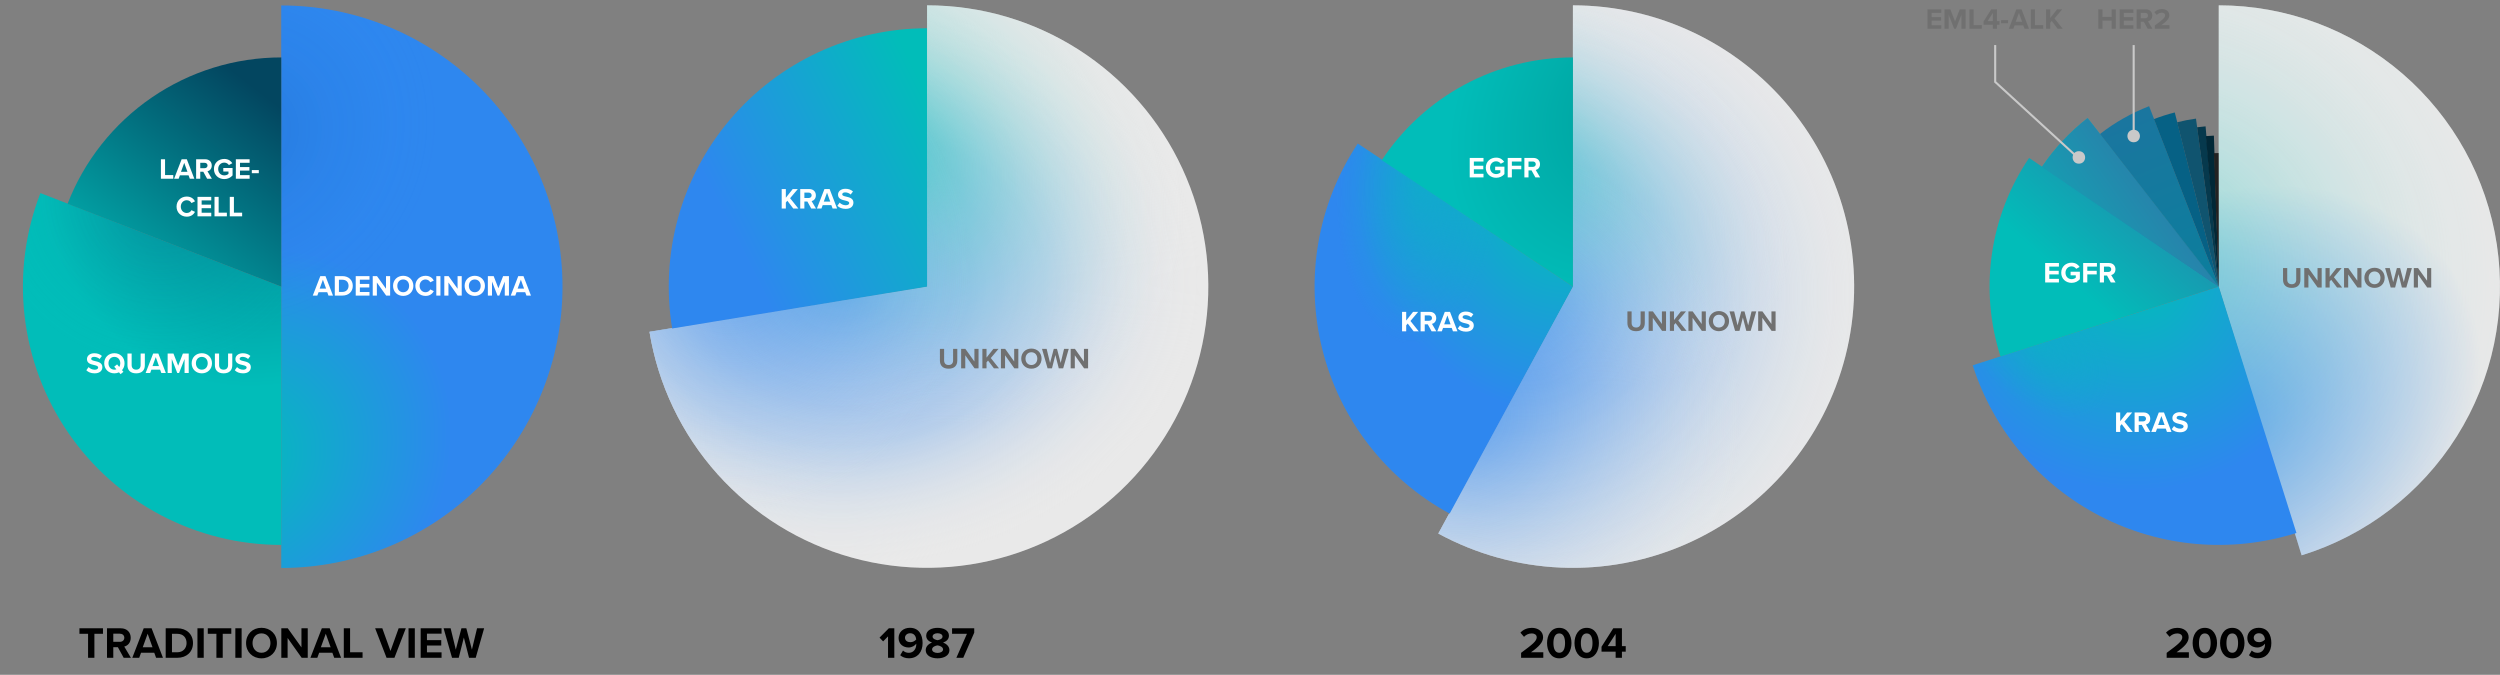 <svg width="1130" height="305" viewBox="0 0 1130 305" fill="none" xmlns="http://www.w3.org/2000/svg">
<rect x="0" y="0" width="1130" height="305" fill="#808080" stroke="none"/>
<path d="M39.806 297.326H42.666V286.486H46.546V283.986H35.906V286.486H39.806V297.326ZM55.907 297.326H59.167L56.167 292.246C57.607 291.906 59.087 290.646 59.087 288.286C59.087 285.806 57.387 283.986 54.607 283.986H48.367V297.326H51.207V292.546H53.287L55.907 297.326ZM56.187 288.266C56.187 289.386 55.327 290.106 54.187 290.106H51.207V286.426H54.187C55.327 286.426 56.187 287.146 56.187 288.266ZM70.558 297.326H73.658L68.518 283.986H64.958L59.798 297.326H62.918L63.758 295.026H69.718L70.558 297.326ZM66.738 286.446L68.938 292.566H64.518L66.738 286.446ZM74.89 297.326H80.15C84.33 297.326 87.23 294.686 87.23 290.666C87.23 286.646 84.33 283.986 80.15 283.986H74.89V297.326ZM77.73 294.826V286.486H80.15C82.89 286.486 84.33 288.306 84.33 290.666C84.33 292.926 82.79 294.826 80.15 294.826H77.73ZM89.246 297.326H92.086V283.986H89.246V297.326ZM97.814 297.326H100.674V286.486H104.554V283.986H93.914V286.486H97.814V297.326ZM106.375 297.326H109.215V283.986H106.375V297.326ZM111.223 290.666C111.223 294.686 114.163 297.566 118.183 297.566C122.223 297.566 125.163 294.686 125.163 290.666C125.163 286.646 122.223 283.766 118.183 283.766C114.163 283.766 111.223 286.646 111.223 290.666ZM122.243 290.666C122.243 293.146 120.643 295.046 118.183 295.046C115.723 295.046 114.143 293.146 114.143 290.666C114.143 288.166 115.723 286.286 118.183 286.286C120.643 286.286 122.243 288.166 122.243 290.666ZM136.356 297.326H139.096V283.986H136.256V292.626L130.076 283.986H127.156V297.326H129.996V288.366L136.356 297.326ZM151.066 297.326H154.166L149.026 283.986H145.466L140.306 297.326H143.426L144.266 295.026H150.226L151.066 297.326ZM147.246 286.446L149.446 292.566H145.026L147.246 286.446ZM155.398 297.326H163.878V294.826H158.238V283.986H155.398V297.326ZM174.724 297.326H178.284L183.424 283.986H180.184L176.504 294.246L172.804 283.986H169.564L174.724 297.326ZM184.656 297.326H187.496V283.986H184.656V297.326ZM190.144 297.326H199.584V294.866H192.984V291.766H199.444V289.326H192.984V286.426H199.584V283.986H190.144V297.326ZM212.004 297.326H215.024L218.824 283.986H215.624L213.304 293.626L210.784 283.986H208.564L206.024 293.626L203.684 283.986H200.504L204.324 297.326H207.344L209.664 288.166L212.004 297.326Z" fill="black"/>
<path d="M687.533 297.326H697.573V294.826H692.013C695.593 292.306 697.473 290.326 697.473 288.046C697.473 285.386 695.213 283.786 692.373 283.786C690.513 283.786 688.533 284.466 687.233 285.966L688.853 287.846C689.753 286.906 690.913 286.306 692.413 286.306C693.533 286.306 694.593 286.886 694.593 288.046C694.593 289.686 692.993 291.066 687.533 295.086V297.326ZM699.265 290.666C699.265 294.106 700.965 297.566 704.785 297.566C708.585 297.566 710.305 294.106 710.305 290.666C710.305 287.226 708.585 283.786 704.785 283.786C700.965 283.786 699.265 287.226 699.265 290.666ZM707.405 290.666C707.405 293.126 706.685 295.046 704.785 295.046C702.865 295.046 702.145 293.126 702.145 290.666C702.145 288.206 702.865 286.306 704.785 286.306C706.685 286.306 707.405 288.206 707.405 290.666ZM711.668 290.666C711.668 294.106 713.368 297.566 717.188 297.566C720.988 297.566 722.708 294.106 722.708 290.666C722.708 287.226 720.988 283.786 717.188 283.786C713.368 283.786 711.668 287.226 711.668 290.666ZM719.808 290.666C719.808 293.126 719.088 295.046 717.188 295.046C715.268 295.046 714.548 293.126 714.548 290.666C714.548 288.206 715.268 286.306 717.188 286.306C719.088 286.306 719.808 288.206 719.808 290.666ZM730.27 297.326H733.11V294.566H734.83V292.066H733.11V283.986H729.19L723.89 292.326V294.566H730.27V297.326ZM730.27 286.506V292.066H726.67L730.27 286.506Z" fill="black"/>
<path d="M979.332 297.326H989.372V294.826H983.812C987.392 292.306 989.272 290.326 989.272 288.046C989.272 285.386 987.012 283.786 984.172 283.786C982.312 283.786 980.332 284.466 979.032 285.966L980.652 287.846C981.552 286.906 982.712 286.306 984.212 286.306C985.332 286.306 986.392 286.886 986.392 288.046C986.392 289.686 984.792 291.066 979.332 295.086V297.326ZM991.064 290.666C991.064 294.106 992.764 297.566 996.584 297.566C1000.38 297.566 1002.1 294.106 1002.1 290.666C1002.1 287.226 1000.38 283.786 996.584 283.786C992.764 283.786 991.064 287.226 991.064 290.666ZM999.204 290.666C999.204 293.126 998.484 295.046 996.584 295.046C994.664 295.046 993.944 293.126 993.944 290.666C993.944 288.206 994.664 286.306 996.584 286.306C998.484 286.306 999.204 288.206 999.204 290.666ZM1003.47 290.666C1003.47 294.106 1005.17 297.566 1008.99 297.566C1012.79 297.566 1014.51 294.106 1014.51 290.666C1014.51 287.226 1012.79 283.786 1008.99 283.786C1005.17 283.786 1003.47 287.226 1003.47 290.666ZM1011.61 290.666C1011.61 293.126 1010.89 295.046 1008.99 295.046C1007.07 295.046 1006.35 293.126 1006.35 290.666C1006.35 288.206 1007.07 286.306 1008.99 286.306C1010.89 286.306 1011.61 288.206 1011.61 290.666ZM1016.53 296.166C1017.47 297.006 1018.83 297.546 1020.45 297.546C1024.39 297.546 1026.65 294.686 1026.65 290.666C1026.65 286.886 1024.95 283.766 1020.91 283.766C1017.87 283.766 1015.79 285.746 1015.79 288.346C1015.79 291.186 1017.95 292.666 1020.35 292.666C1021.81 292.666 1023.15 291.846 1023.79 290.946V291.226C1023.79 293.246 1022.59 295.066 1020.45 295.066C1019.27 295.066 1018.51 294.706 1017.79 294.046L1016.53 296.166ZM1023.77 289.026C1023.13 289.806 1022.15 290.266 1021.15 290.266C1019.87 290.266 1018.69 289.646 1018.69 288.226C1018.69 287.286 1019.51 286.226 1021.03 286.226C1022.93 286.226 1023.65 287.746 1023.77 289.026Z" fill="black"/>
<path d="M401.392 297.326H404.232V283.986H401.752L397.552 288.206L399.172 289.906L401.392 287.646V297.326ZM406.895 296.166C407.835 297.006 409.195 297.546 410.815 297.546C414.755 297.546 417.015 294.686 417.015 290.666C417.015 286.886 415.315 283.766 411.275 283.766C408.235 283.766 406.155 285.746 406.155 288.346C406.155 291.186 408.315 292.666 410.715 292.666C412.175 292.666 413.515 291.846 414.155 290.946V291.226C414.155 293.246 412.955 295.066 410.815 295.066C409.635 295.066 408.875 294.706 408.155 294.046L406.895 296.166ZM414.135 289.026C413.495 289.806 412.515 290.266 411.515 290.266C410.235 290.266 409.055 289.646 409.055 288.226C409.055 287.286 409.875 286.226 411.395 286.226C413.295 286.226 414.015 287.746 414.135 289.026ZM418.423 293.866C418.423 296.366 420.983 297.566 423.783 297.566C426.583 297.566 429.143 296.346 429.143 293.866C429.143 292.246 427.863 291.006 426.263 290.446C427.743 289.926 428.923 288.966 428.923 287.306C428.923 284.806 426.243 283.786 423.783 283.786C421.303 283.786 418.643 284.806 418.643 287.306C418.643 288.966 419.803 289.926 421.283 290.446C419.683 291.006 418.423 292.246 418.423 293.866ZM426.023 287.746C426.023 288.786 424.603 289.246 423.783 289.366C422.963 289.246 421.523 288.786 421.523 287.746C421.523 286.806 422.463 286.226 423.783 286.226C425.083 286.226 426.023 286.806 426.023 287.746ZM426.263 293.526C426.263 294.506 425.143 295.126 423.783 295.126C422.383 295.126 421.303 294.506 421.303 293.526C421.303 292.366 422.943 291.806 423.783 291.706C424.603 291.806 426.263 292.366 426.263 293.526ZM432.272 297.326H435.392L440.352 285.966V283.986H430.332V286.486H437.052L432.272 297.326Z" fill="black"/>
<path d="M1002.87 2.414C1033.31 2.414 1062.73 13.332 1085.8 33.184C1108.87 53.037 1124.05 80.505 1128.58 110.6C1133.11 140.694 1126.7 171.416 1110.51 197.183C1094.31 222.951 1069.41 242.054 1040.33 251.021L1002.87 129.539L1002.87 2.414Z" fill="url(#paint0_radial)"/>
<path d="M1002.87 2.414C1033.31 2.414 1062.73 13.332 1085.8 33.184C1108.87 53.037 1124.05 80.505 1128.58 110.6C1133.11 140.694 1126.7 171.416 1110.51 197.183C1094.31 222.951 1069.41 242.054 1040.33 251.021L1002.87 129.539L1002.87 2.414Z" fill="url(#paint1_radial)" fill-opacity="0.52"/>
<path d="M1002.87 2.414C1033.31 2.414 1062.73 13.332 1085.8 33.184C1108.87 53.037 1124.05 80.505 1128.58 110.6C1133.11 140.694 1126.7 171.416 1110.51 197.183C1094.31 222.951 1069.41 242.054 1040.33 251.021L1002.87 129.539L1002.87 2.414Z" fill="#E9E9E9" fill-opacity="0.2"/>
<path d="M1037.99 240.901C1008.53 250.188 976.597 247.428 949.172 233.224C921.748 219.019 901.068 194.529 891.659 165.112L1002.87 129.539L1037.99 240.901Z" fill="url(#paint2_radial)"/>
<path d="M1037.99 240.901C1008.53 250.188 976.597 247.428 949.172 233.224C921.748 219.019 901.068 194.529 891.659 165.112L1002.87 129.539L1037.99 240.901Z" fill="url(#paint3_radial)" fill-opacity="0.4"/>
<path d="M904.228 161.135C899.436 146.174 898.109 130.319 900.349 114.77C902.589 99.221 908.337 84.385 917.156 71.384L1002.87 129.539L904.228 161.135Z" fill="url(#paint4_linear)"/>
<path d="M922.877 75.556C928.569 67.12 935.56 59.638 943.59 53.386L1002.87 129.538L922.877 75.556Z" fill="url(#paint5_linear)"/>
<path d="M922.877 75.556C928.569 67.12 935.56 59.638 943.59 53.386L1002.87 129.538L922.877 75.556Z" fill="url(#paint6_linear)"/>
<path d="M949.187 60.568C955.935 55.316 963.418 51.082 971.395 48.002L1002.87 129.54L949.187 60.568Z" fill="url(#paint7_linear)"/>
<path d="M973.587 53.827C976.661 52.638 979.805 51.637 983 50.83L1002.87 129.538L973.587 53.827Z" fill="#066185"/>
<path d="M984.053 55.267C986.862 54.555 989.708 54.003 992.579 53.614L1002.87 129.539L984.053 55.267Z" fill="#10546F"/>
<path d="M993.081 57.531C994.359 57.357 995.641 57.218 996.926 57.112L1002.87 129.54L993.081 57.531Z" fill="#06394D"/>
<path d="M997.052 61.521C998.259 61.418 999.469 61.347 1000.68 61.308L1002.87 129.539L997.052 61.521Z" fill="#012837"/>
<path d="M1000.69 69.222C1001.39 69.196 1002.1 69.183 1002.8 69.182L1002.87 129.539L1000.69 69.222Z" fill="#222222"/>
<path d="M1031.93 126.467C1031.93 128.629 1033.19 130.132 1035.88 130.132C1038.54 130.132 1039.79 128.643 1039.79 126.454V121.181H1037.89V126.401C1037.89 127.627 1037.22 128.471 1035.88 128.471C1034.51 128.471 1033.83 127.627 1033.83 126.401V121.181H1031.93V126.467ZM1047.59 129.974H1049.4V121.181H1047.52V126.876L1043.45 121.181H1041.53V129.974H1043.4V124.068L1047.59 129.974ZM1056.35 129.974H1058.66L1054.93 125.307L1058.42 121.181H1056.11L1053 125.109V121.181H1051.13V129.974H1053V127.272L1053.69 126.454L1056.35 129.974ZM1065.58 129.974H1067.38V121.181H1065.51V126.876L1061.44 121.181H1059.51V129.974H1061.38V124.068L1065.58 129.974ZM1068.69 125.584C1068.69 128.234 1070.63 130.132 1073.28 130.132C1075.94 130.132 1077.88 128.234 1077.88 125.584C1077.88 122.934 1075.94 121.036 1073.28 121.036C1070.63 121.036 1068.69 122.934 1068.69 125.584ZM1075.96 125.584C1075.96 127.219 1074.9 128.471 1073.28 128.471C1071.66 128.471 1070.62 127.219 1070.62 125.584C1070.62 123.936 1071.66 122.697 1073.28 122.697C1074.9 122.697 1075.96 123.936 1075.96 125.584ZM1085.66 129.974H1087.65L1090.16 121.181H1088.05L1086.52 127.535L1084.86 121.181H1083.39L1081.72 127.535L1080.18 121.181H1078.08L1080.6 129.974H1082.59L1084.12 123.936L1085.66 129.974ZM1097.11 129.974H1098.91V121.181H1097.04V126.876L1092.97 121.181H1091.04V129.974H1092.91V124.068L1097.11 129.974Z" fill="#707070"/>
<path d="M961.679 195.233H963.986L960.255 190.566L963.749 186.44H961.442L958.331 190.369V186.44H956.458V195.233H958.331V192.531L959.016 191.713L961.679 195.233ZM969.81 195.233H971.959L969.981 191.885C970.93 191.66 971.906 190.83 971.906 189.274C971.906 187.64 970.785 186.44 968.953 186.44H964.84V195.233H966.712V192.082H968.083L969.81 195.233ZM969.994 189.261C969.994 189.999 969.427 190.474 968.676 190.474H966.712V188.048H968.676C969.427 188.048 969.994 188.523 969.994 189.261ZM979.468 195.233H981.511L978.123 186.44H975.776L972.375 195.233H974.432L974.985 193.717H978.914L979.468 195.233ZM976.95 188.061L978.4 192.096H975.486L976.95 188.061ZM981.626 193.994C982.457 194.824 983.67 195.391 985.357 195.391C987.73 195.391 988.877 194.178 988.877 192.57C988.877 190.619 987.032 190.184 985.581 189.854C984.566 189.617 983.828 189.432 983.828 188.839C983.828 188.312 984.276 187.943 985.12 187.943C985.977 187.943 986.926 188.246 987.638 188.905L988.68 187.534C987.809 186.73 986.649 186.308 985.252 186.308C983.182 186.308 981.917 187.495 981.917 188.958C981.917 190.922 983.762 191.318 985.199 191.647C986.214 191.885 986.979 192.109 986.979 192.768C986.979 193.269 986.478 193.757 985.45 193.757C984.237 193.757 983.274 193.216 982.655 192.57L981.626 193.994Z" fill="white"/>
<path d="M924.414 127.68H930.636V126.059H926.286V124.015H930.544V122.407H926.286V120.495H930.636V118.887H924.414V127.68ZM931.678 123.29C931.678 126.059 933.787 127.851 936.358 127.851C937.953 127.851 939.205 127.192 940.102 126.19V122.829H935.91V124.437H938.256V125.505C937.874 125.848 937.162 126.177 936.358 126.177C934.763 126.177 933.603 124.951 933.603 123.29C933.603 121.629 934.763 120.403 936.358 120.403C937.281 120.403 938.032 120.891 938.441 121.51L939.996 120.667C939.324 119.625 938.177 118.742 936.358 118.742C933.787 118.742 931.678 120.508 931.678 123.29ZM941.588 127.68H943.46V124.015H947.718V122.407H943.46V120.495H947.811V118.887H941.588V127.68ZM954.09 127.68H956.239L954.261 124.331C955.21 124.107 956.186 123.277 956.186 121.721C956.186 120.086 955.065 118.887 953.233 118.887H949.12V127.68H950.992V124.529H952.363L954.09 127.68ZM954.274 121.708C954.274 122.446 953.707 122.921 952.956 122.921H950.992V120.495H952.956C953.707 120.495 954.274 120.97 954.274 121.708Z" fill="white"/>
<path d="M901.825 20.379L901.825 37.022L939.099 71.158" stroke="#C9C9C9" stroke-width="0.942"/>
<path d="M964.42 20.379L964.42 61.922" stroke="#C9C9C9" stroke-width="0.942"/>
<circle cx="939.652" cy="71.158" r="2.353" transform="rotate(90 939.652 71.158)" fill="#C9C9C9" stroke="#C9C9C9" stroke-width="0.942"/>
<circle cx="964.42" cy="61.481" r="2.353" transform="rotate(90 964.42 61.481)" fill="#C9C9C9" stroke="#C9C9C9" stroke-width="0.942"/>
<path d="M871.235 13H877.457V11.378H873.107V9.335H877.365V7.727H873.107V5.815H877.457V4.207H871.235V13ZM886.567 13H888.452V4.207H885.816L883.68 9.691L881.544 4.207H878.921V13H880.793V6.672L883.271 13H884.089L886.567 6.672V13ZM890.199 13H895.789V11.352H892.071V4.207H890.199V13ZM900.764 13H902.636V11.181H903.77V9.533H902.636V4.207H900.052L896.559 9.704V11.181H900.764V13ZM900.764 5.868V9.533H898.391L900.764 5.868ZM904.491 10.521H907.655V9.098H904.491V10.521ZM915.075 13H917.118L913.73 4.207H911.383L907.982 13H910.039L910.592 11.484H914.521L915.075 13ZM912.557 5.828L914.007 9.862H911.093L912.557 5.828ZM917.93 13H923.52V11.352H919.802V4.207H917.93V13ZM930.051 13H932.358L928.628 8.333L932.121 4.207H929.814L926.703 8.135V4.207H924.831V13H926.703V10.297L927.388 9.48L930.051 13Z" fill="#707070"/>
<path d="M954.463 13H956.348V4.207H954.463V7.661H950.31V4.207H948.438V13H950.31V9.309H954.463V13ZM958.081 13H964.303V11.378H959.953V9.335H964.211V7.727H959.953V5.815H964.303V4.207H958.081V13ZM970.737 13H972.886L970.908 9.651C971.857 9.427 972.833 8.597 972.833 7.041C972.833 5.406 971.712 4.207 969.88 4.207H965.767V13H967.639V9.849H969.01L970.737 13ZM970.921 7.028C970.921 7.766 970.354 8.241 969.603 8.241H967.639V5.815H969.603C970.354 5.815 970.921 6.29 970.921 7.028ZM973.988 13H980.606V11.352H976.941C979.3 9.691 980.54 8.386 980.54 6.883C980.54 5.13 979.05 4.075 977.178 4.075C975.952 4.075 974.647 4.523 973.79 5.512L974.858 6.751C975.451 6.131 976.215 5.736 977.204 5.736C977.943 5.736 978.641 6.118 978.641 6.883C978.641 7.964 977.587 8.874 973.988 11.524V13Z" fill="#707070"/>
<path d="M710.958 2.415C730.327 2.415 749.439 6.84 766.836 15.354C784.233 23.867 799.454 36.242 811.339 51.536C823.223 66.829 831.456 84.636 835.408 103.597C839.361 122.557 838.929 142.17 834.145 160.939C829.361 179.707 820.352 197.134 807.806 211.889C795.259 226.644 779.508 238.337 761.753 246.076C743.998 253.815 724.709 257.394 705.36 256.541C686.01 255.688 667.112 250.425 650.107 241.154L710.958 129.54L710.958 2.415Z" fill="#E9E9E9"/>
<path d="M710.958 2.415C730.327 2.415 749.439 6.84 766.836 15.354C784.233 23.867 799.454 36.242 811.339 51.536C823.223 66.829 831.456 84.636 835.408 103.597C839.361 122.557 838.929 142.17 834.145 160.939C829.361 179.707 820.352 197.134 807.806 211.889C795.259 226.644 779.508 238.337 761.753 246.076C743.998 253.815 724.709 257.394 705.36 256.541C686.01 255.688 667.112 250.425 650.107 241.154L710.958 129.54L710.958 2.415Z" fill="url(#paint8_radial)"/>
<path d="M710.958 2.415C730.327 2.415 749.439 6.84 766.836 15.354C784.233 23.867 799.454 36.242 811.339 51.536C823.223 66.829 831.456 84.636 835.408 103.597C839.361 122.557 838.929 142.17 834.145 160.939C829.361 179.707 820.352 197.134 807.806 211.889C795.259 226.644 779.508 238.337 761.753 246.076C743.998 253.815 724.709 257.394 705.36 256.541C686.01 255.688 667.112 250.425 650.107 241.154L710.958 129.54L710.958 2.415Z" fill="url(#paint9_radial)" fill-opacity="0.8"/>
<path d="M710.958 2.415C730.327 2.415 749.439 6.84 766.836 15.354C784.233 23.867 799.454 36.242 811.339 51.536C823.223 66.829 831.456 84.636 835.408 103.597C839.361 122.557 838.929 142.17 834.145 160.939C829.361 179.707 820.352 197.134 807.806 211.889C795.259 226.644 779.508 238.337 761.753 246.076C743.998 253.815 724.709 257.394 705.36 256.541C686.01 255.688 667.112 250.425 650.107 241.154L710.958 129.54L710.958 2.415Z" fill="#E9E9E9" fill-opacity="0.1"/>
<path d="M710.958 2.415C730.327 2.415 749.439 6.84 766.836 15.354C784.233 23.867 799.454 36.242 811.339 51.536C823.223 66.829 831.456 84.636 835.408 103.597C839.361 122.557 838.929 142.17 834.145 160.939C829.361 179.707 820.352 197.134 807.806 211.889C795.259 226.644 779.508 238.337 761.753 246.076C743.998 253.815 724.709 257.394 705.36 256.541C686.01 255.688 667.112 250.425 650.107 241.154L710.958 129.54L710.958 2.415Z" fill="url(#paint10_radial)" fill-opacity="0.6"/>
<path d="M655.228 232.149C640.983 224.412 628.506 213.794 618.589 200.97C608.673 188.147 601.535 173.4 597.63 157.667C593.725 141.934 593.139 125.56 595.909 109.589C598.679 93.617 604.744 78.397 613.718 64.897L710.959 129.54L655.228 232.149Z" fill="url(#paint11_radial)"/>
<path d="M655.228 232.149C640.983 224.412 628.506 213.794 618.589 200.97C608.673 188.147 601.535 173.4 597.63 157.667C593.725 141.934 593.139 125.56 595.909 109.589C598.679 93.617 604.744 78.397 613.718 64.897L710.959 129.54L655.228 232.149Z" fill="url(#paint12_radial)" fill-opacity="0.5"/>
<path d="M710.959 25.956C693.842 25.956 676.991 30.198 661.915 38.303C646.838 46.407 634.005 58.122 624.562 72.398L710.959 129.54L710.959 25.956Z" fill="url(#paint13_radial)"/>
<path d="M735.59 146.037C735.59 148.199 736.842 149.702 739.532 149.702C742.195 149.702 743.447 148.212 743.447 146.024V140.751H741.549V145.971C741.549 147.197 740.876 148.041 739.532 148.041C738.161 148.041 737.488 147.197 737.488 145.971V140.751H735.59V146.037ZM751.246 149.544H753.052V140.751H751.18V146.446L747.106 140.751H745.181V149.544H747.053V143.638L751.246 149.544ZM760.006 149.544H762.313L758.582 144.877L762.076 140.751H759.769L756.658 144.679V140.751H754.785V149.544H756.658V146.841L757.343 146.024L760.006 149.544ZM769.231 149.544H771.037V140.751H769.165V146.446L765.091 140.751H763.167V149.544H765.039V143.638L769.231 149.544ZM772.349 145.154C772.349 147.804 774.287 149.702 776.937 149.702C779.6 149.702 781.538 147.804 781.538 145.154C781.538 142.504 779.6 140.606 776.937 140.606C774.287 140.606 772.349 142.504 772.349 145.154ZM779.613 145.154C779.613 146.789 778.558 148.041 776.937 148.041C775.315 148.041 774.274 146.789 774.274 145.154C774.274 143.506 775.315 142.267 776.937 142.267C778.558 142.267 779.613 143.506 779.613 145.154ZM789.318 149.544H791.308L793.813 140.751H791.704L790.175 147.105L788.513 140.751H787.05L785.376 147.105L783.833 140.751H781.737L784.255 149.544H786.246L787.775 143.506L789.318 149.544ZM800.76 149.544H802.566V140.751H800.694V146.446L796.621 140.751H794.696V149.544H796.568V143.638L800.76 149.544Z" fill="#707070"/>
<path d="M638.951 149.75H641.258L637.527 145.083L641.02 140.957H638.713L635.602 144.885V140.957H633.73V149.75H635.602V147.047L636.288 146.23L638.951 149.75ZM647.081 149.75H649.23L647.253 146.401C648.202 146.177 649.177 145.347 649.177 143.791C649.177 142.156 648.057 140.957 646.224 140.957H642.111V149.75H643.983V146.599H645.354L647.081 149.75ZM647.266 143.778C647.266 144.516 646.699 144.991 645.948 144.991H643.983V142.565H645.948C646.699 142.565 647.266 143.04 647.266 143.778ZM656.739 149.75H658.783L655.394 140.957H653.048L649.646 149.75H651.703L652.257 148.234H656.185L656.739 149.75ZM654.221 142.578L655.671 146.612H652.758L654.221 142.578ZM658.898 148.511C659.729 149.341 660.941 149.908 662.629 149.908C665.002 149.908 666.149 148.695 666.149 147.087C666.149 145.136 664.303 144.701 662.853 144.371C661.838 144.134 661.1 143.949 661.1 143.356C661.1 142.829 661.548 142.46 662.392 142.46C663.248 142.46 664.198 142.763 664.91 143.422L665.951 142.051C665.081 141.247 663.921 140.825 662.523 140.825C660.454 140.825 659.188 142.011 659.188 143.475C659.188 145.439 661.034 145.835 662.471 146.164C663.486 146.401 664.25 146.626 664.25 147.285C664.25 147.786 663.749 148.273 662.721 148.273C661.508 148.273 660.546 147.733 659.926 147.087L658.898 148.511Z" fill="white"/>
<path d="M664.313 80.184H670.536V78.562H666.185V76.519H670.443V74.91H666.185V72.999H670.536V71.391H664.313V80.184ZM671.577 75.794C671.577 78.562 673.686 80.355 676.257 80.355C677.852 80.355 679.105 79.696 680.001 78.694V75.332H675.809V76.941H678.156V78.009C677.773 78.351 677.061 78.681 676.257 78.681C674.662 78.681 673.502 77.455 673.502 75.794C673.502 74.133 674.662 72.907 676.257 72.907C677.18 72.907 677.932 73.394 678.34 74.014L679.896 73.17C679.223 72.129 678.077 71.246 676.257 71.246C673.686 71.246 671.577 73.012 671.577 75.794ZM681.487 80.184H683.359V76.519H687.618V74.91H683.359V72.999H687.71V71.391H681.487V80.184ZM693.989 80.184H696.138L694.16 76.835C695.11 76.611 696.085 75.781 696.085 74.225C696.085 72.59 694.965 71.391 693.132 71.391H689.019V80.184H690.891V77.033H692.262L693.989 80.184ZM694.174 74.212C694.174 74.95 693.607 75.425 692.855 75.425H690.891V72.999H692.855C693.607 72.999 694.174 73.474 694.174 74.212Z" fill="white"/>
<path d="M419.041 2.415C443.31 2.415 467.072 9.362 487.519 22.434C507.966 35.507 524.244 54.16 534.429 76.188C544.615 98.216 548.281 122.7 544.997 146.745C541.712 170.791 531.613 193.394 515.893 211.884C500.173 230.373 479.489 243.977 456.285 251.087C433.081 258.197 408.327 258.516 384.947 252.007C361.567 245.499 340.539 232.433 324.347 214.356C308.155 196.278 297.476 173.943 293.572 149.99L419.041 129.54L419.041 2.415Z" fill="#E9E9E9"/>
<path d="M419.041 2.415C443.314 2.415 467.079 9.364 487.528 22.44C507.976 35.516 524.254 54.173 534.438 76.206C544.621 98.239 548.283 122.726 544.993 146.774C541.702 170.823 531.596 193.426 515.868 211.913C500.14 230.401 479.448 243.999 456.238 251.101C433.028 258.203 408.27 258.512 384.89 251.992C361.51 245.471 340.486 232.394 324.301 214.305C308.117 196.216 297.45 173.871 293.56 149.913L419.041 129.54L419.041 2.415Z" fill="url(#paint14_radial)"/>
<path d="M419.041 2.415C443.314 2.415 467.079 9.364 487.528 22.44C507.976 35.516 524.254 54.173 534.438 76.206C544.621 98.239 548.283 122.726 544.993 146.774C541.702 170.823 531.596 193.426 515.868 211.913C500.14 230.401 479.448 243.999 456.238 251.101C433.028 258.203 408.27 258.512 384.89 251.992C361.51 245.471 340.486 232.394 324.301 214.305C308.117 196.216 297.45 173.871 293.56 149.913L419.041 129.54L419.041 2.415Z" fill="url(#paint15_radial)" fill-opacity="0.8"/>
<path d="M419.041 2.415C443.314 2.415 467.079 9.364 487.528 22.44C507.976 35.516 524.254 54.173 534.438 76.206C544.621 98.239 548.283 122.726 544.993 146.774C541.702 170.823 531.596 193.426 515.868 211.913C500.14 230.401 479.448 243.999 456.238 251.101C433.028 258.203 408.27 258.512 384.89 251.992C361.51 245.471 340.486 232.394 324.301 214.305C308.117 196.216 297.45 173.871 293.56 149.913L419.041 129.54L419.041 2.415Z" fill="#E9E9E9" fill-opacity="0.1"/>
<path d="M419.041 2.415C443.314 2.415 467.079 9.364 487.528 22.44C507.976 35.516 524.254 54.173 534.438 76.206C544.621 98.239 548.283 122.726 544.993 146.774C541.702 170.823 531.596 193.426 515.868 211.913C500.14 230.401 479.448 243.999 456.238 251.101C433.028 258.203 408.27 258.512 384.89 251.992C361.51 245.471 340.486 232.394 324.301 214.305C308.117 196.216 297.45 173.871 293.56 149.913L419.041 129.54L419.041 2.415Z" fill="url(#paint16_radial)" fill-opacity="0.5"/>
<path d="M303.82 148.47C301.075 131.763 301.996 114.658 306.52 98.342C311.044 82.025 319.062 66.888 330.019 53.98C340.975 41.071 354.608 30.699 369.972 23.584C385.336 16.469 402.064 12.78 418.996 12.773L419.042 129.54L303.82 148.47Z" fill="url(#paint17_linear)"/>
<path d="M424.84 162.987C424.84 165.149 426.092 166.652 428.782 166.652C431.445 166.652 432.697 165.163 432.697 162.974V157.701H430.799V162.921C430.799 164.148 430.126 164.991 428.782 164.991C427.411 164.991 426.738 164.148 426.738 162.921V157.701H424.84V162.987ZM440.496 166.494H442.302V157.701H440.43V163.396L436.356 157.701H434.431V166.494H436.303V160.588L440.496 166.494ZM449.256 166.494H451.563L447.832 161.827L451.326 157.701H449.019L445.908 161.629V157.701H444.035V166.494H445.908V163.792L446.593 162.974L449.256 166.494ZM458.481 166.494H460.287V157.701H458.415V163.396L454.341 157.701H452.417V166.494H454.289V160.588L458.481 166.494ZM461.599 162.104C461.599 164.754 463.537 166.652 466.187 166.652C468.85 166.652 470.788 164.754 470.788 162.104C470.788 159.454 468.85 157.556 466.187 157.556C463.537 157.556 461.599 159.454 461.599 162.104ZM468.863 162.104C468.863 163.739 467.808 164.991 466.187 164.991C464.565 164.991 463.524 163.739 463.524 162.104C463.524 160.456 464.565 159.217 466.187 159.217C467.808 159.217 468.863 160.456 468.863 162.104ZM478.568 166.494H480.558L483.063 157.701H480.954L479.425 164.055L477.763 157.701H476.3L474.626 164.055L473.083 157.701H470.987L473.505 166.494H475.496L477.025 160.456L478.568 166.494ZM490.01 166.494H491.816V157.701H489.944V163.396L485.871 157.701H483.946V166.494H485.818V160.588L490.01 166.494Z" fill="#707070"/>
<path d="M358.547 94.251H360.854L357.123 89.584L360.617 85.457H358.309L355.198 89.386V85.457H353.326V94.251H355.198V91.548L355.884 90.731L358.547 94.251ZM366.677 94.251H368.826L366.849 90.902C367.798 90.678 368.774 89.847 368.774 88.292C368.774 86.657 367.653 85.457 365.821 85.457H361.707V94.251H363.579V91.1H364.95L366.677 94.251ZM366.862 88.278C366.862 89.017 366.295 89.491 365.544 89.491H363.579V87.066H365.544C366.295 87.066 366.862 87.54 366.862 88.278ZM376.335 94.251H378.379L374.991 85.457H372.644L369.243 94.251H371.299L371.853 92.734H375.782L376.335 94.251ZM373.817 87.079L375.267 91.113H372.354L373.817 87.079ZM378.494 93.011C379.325 93.842 380.538 94.409 382.225 94.409C384.598 94.409 385.745 93.196 385.745 91.588C385.745 89.636 383.899 89.201 382.449 88.872C381.434 88.634 380.696 88.45 380.696 87.857C380.696 87.329 381.144 86.96 381.988 86.96C382.845 86.96 383.794 87.263 384.506 87.922L385.547 86.551C384.677 85.747 383.517 85.325 382.12 85.325C380.05 85.325 378.784 86.512 378.784 87.975C378.784 89.939 380.63 90.335 382.067 90.665C383.082 90.902 383.847 91.126 383.847 91.785C383.847 92.286 383.346 92.774 382.317 92.774C381.104 92.774 380.142 92.233 379.522 91.588L378.494 93.011Z" fill="white"/>
<path d="M127.125 2.476C160.841 2.476 193.175 15.869 217.016 39.71C240.856 63.55 254.25 95.885 254.25 129.601C254.25 163.316 240.857 195.651 217.016 219.492C193.175 243.332 160.841 256.726 127.125 256.726L127.125 129.601L127.125 2.476Z" fill="url(#paint18_radial)"/>
<path d="M127.125 2.476C160.841 2.476 193.175 15.869 217.016 39.71C240.856 63.55 254.25 95.885 254.25 129.601C254.25 163.316 240.857 195.651 217.016 219.492C193.175 243.332 160.841 256.726 127.125 256.726L127.125 129.601L127.125 2.476Z" fill="url(#paint19_radial)" fill-opacity="0.2"/>
<path d="M127.125 246.307C108.144 246.307 89.448 241.679 72.659 232.825C55.868 223.971 41.49 211.157 30.769 195.494C20.047 179.83 13.306 161.789 11.129 142.933C8.952 124.077 11.404 104.974 18.274 87.28L127.125 129.54L127.125 246.307Z" fill="url(#paint20_radial)"/>
<path d="M127.125 246.307C108.144 246.307 89.448 241.679 72.659 232.825C55.868 223.971 41.49 211.157 30.769 195.494C20.047 179.83 13.306 161.789 11.129 142.933C8.952 124.077 11.404 104.974 18.274 87.28L127.125 129.54L127.125 246.307Z" fill="url(#paint21_radial)" fill-opacity="0.3"/>
<path d="M127.125 25.957C106.232 25.957 85.828 32.275 68.591 44.081C51.354 55.887 38.09 72.63 30.541 92.111L127.125 129.54L127.125 25.957Z" fill="url(#paint22_linear)"/>
<path d="M148.47 133.597H150.513L147.125 124.803H144.778L141.377 133.597H143.434L143.987 132.08H147.916L148.47 133.597ZM145.952 126.425L147.402 130.459H144.488L145.952 126.425ZM151.325 133.597H154.792C157.548 133.597 159.459 131.856 159.459 129.207C159.459 126.557 157.548 124.803 154.792 124.803H151.325V133.597ZM153.197 131.949V126.451H154.792C156.599 126.451 157.548 127.651 157.548 129.207C157.548 130.696 156.533 131.949 154.792 131.949H153.197ZM160.788 133.597H167.01V131.975H162.66V129.932H166.918V128.323H162.66V126.412H167.01V124.803H160.788V133.597ZM174.538 133.597H176.344V124.803H174.472V130.498L170.399 124.803H168.474V133.597H170.346V127.69L174.538 133.597ZM177.656 129.207C177.656 131.856 179.594 133.755 182.244 133.755C184.907 133.755 186.845 131.856 186.845 129.207C186.845 126.557 184.907 124.658 182.244 124.658C179.594 124.658 177.656 126.557 177.656 129.207ZM184.92 129.207C184.92 130.841 183.866 132.094 182.244 132.094C180.623 132.094 179.581 130.841 179.581 129.207C179.581 127.559 180.623 126.319 182.244 126.319C183.866 126.319 184.92 127.559 184.92 129.207ZM192.351 133.755C194.355 133.755 195.462 132.687 196.095 131.593L194.487 130.815C194.118 131.54 193.327 132.094 192.351 132.094C190.822 132.094 189.662 130.868 189.662 129.207C189.662 127.545 190.822 126.319 192.351 126.319C193.327 126.319 194.118 126.886 194.487 127.598L196.095 126.807C195.476 125.713 194.355 124.658 192.351 124.658C189.78 124.658 187.737 126.504 187.737 129.207C187.737 131.909 189.78 133.755 192.351 133.755ZM197.209 133.597H199.081V124.803H197.209V133.597ZM206.891 133.597H208.698V124.803H206.826V130.498L202.752 124.803H200.827V133.597H202.699V127.69L206.891 133.597ZM210.01 129.207C210.01 131.856 211.947 133.755 214.597 133.755C217.26 133.755 219.198 131.856 219.198 129.207C219.198 126.557 217.26 124.658 214.597 124.658C211.947 124.658 210.01 126.557 210.01 129.207ZM217.274 129.207C217.274 130.841 216.219 132.094 214.597 132.094C212.976 132.094 211.934 130.841 211.934 129.207C211.934 127.559 212.976 126.319 214.597 126.319C216.219 126.319 217.274 127.559 217.274 129.207ZM228.158 133.597H230.044V124.803H227.407L225.271 130.288L223.135 124.803H220.512V133.597H222.384V127.269L224.863 133.597H225.68L228.158 127.269V133.597ZM237.947 133.597H239.99L236.602 124.803H234.255L230.854 133.597H232.911L233.464 132.08H237.393L237.947 133.597ZM235.429 126.425L236.879 130.459H233.965L235.429 126.425Z" fill="white"/>
<path d="M39.016 167.351C39.847 168.182 41.06 168.749 42.747 168.749C45.12 168.749 46.267 167.536 46.267 165.928C46.267 163.977 44.421 163.541 42.971 163.212C41.956 162.975 41.218 162.79 41.218 162.197C41.218 161.669 41.666 161.3 42.51 161.3C43.367 161.3 44.316 161.604 45.028 162.263L46.069 160.892C45.199 160.087 44.039 159.666 42.642 159.666C40.572 159.666 39.306 160.852 39.306 162.315C39.306 164.28 41.152 164.675 42.589 165.005C43.604 165.242 44.369 165.466 44.369 166.125C44.369 166.626 43.868 167.114 42.839 167.114C41.627 167.114 40.664 166.574 40.044 165.928L39.016 167.351ZM56.294 164.201C56.294 161.551 54.356 159.652 51.693 159.652C49.044 159.652 47.106 161.551 47.106 164.201C47.106 166.85 49.044 168.749 51.693 168.749C52.458 168.749 53.17 168.591 53.79 168.301L54.488 169.131L55.794 168.063L55.148 167.312C55.873 166.521 56.294 165.44 56.294 164.201ZM51.693 167.088C50.072 167.088 49.03 165.835 49.03 164.201C49.03 162.553 50.072 161.313 51.693 161.313C53.315 161.313 54.37 162.553 54.37 164.201C54.37 164.833 54.212 165.414 53.921 165.875L52.919 164.702L51.614 165.756L52.616 166.93C52.339 167.035 52.023 167.088 51.693 167.088ZM57.608 165.084C57.608 167.246 58.861 168.749 61.55 168.749C64.213 168.749 65.465 167.259 65.465 165.071V159.797H63.567V165.018C63.567 166.244 62.895 167.088 61.55 167.088C60.179 167.088 59.507 166.244 59.507 165.018V159.797H57.608V165.084ZM72.918 168.591H74.962L71.574 159.797H69.227L65.826 168.591H67.882L68.436 167.075H72.365L72.918 168.591ZM70.4 161.419L71.85 165.453H68.937L70.4 161.419ZM83.42 168.591H85.305V159.797H82.669L80.533 165.282L78.397 159.797H75.774V168.591H77.646V162.263L80.124 168.591H80.942L83.42 162.263V168.591ZM86.63 164.201C86.63 166.85 88.568 168.749 91.218 168.749C93.881 168.749 95.819 166.85 95.819 164.201C95.819 161.551 93.881 159.652 91.218 159.652C88.568 159.652 86.63 161.551 86.63 164.201ZM93.894 164.201C93.894 165.835 92.839 167.088 91.218 167.088C89.596 167.088 88.555 165.835 88.555 164.201C88.555 162.553 89.596 161.313 91.218 161.313C92.839 161.313 93.894 162.553 93.894 164.201ZM97.132 165.084C97.132 167.246 98.385 168.749 101.074 168.749C103.737 168.749 104.99 167.259 104.99 165.071V159.797H103.091V165.018C103.091 166.244 102.419 167.088 101.074 167.088C99.703 167.088 99.031 166.244 99.031 165.018V159.797H97.132V165.084ZM106.117 167.351C106.948 168.182 108.161 168.749 109.848 168.749C112.221 168.749 113.368 167.536 113.368 165.928C113.368 163.977 111.523 163.541 110.072 163.212C109.057 162.975 108.319 162.79 108.319 162.197C108.319 161.669 108.767 161.3 109.611 161.3C110.468 161.3 111.417 161.604 112.129 162.263L113.17 160.892C112.3 160.087 111.14 159.666 109.743 159.666C107.673 159.666 106.407 160.852 106.407 162.315C106.407 164.28 108.253 164.675 109.69 165.005C110.705 165.242 111.47 165.466 111.47 166.125C111.47 166.626 110.969 167.114 109.941 167.114C108.728 167.114 107.765 166.574 107.146 165.928L106.117 167.351Z" fill="white"/>
<path d="M72.733 80.779H78.323V79.131H74.605V71.986H72.733V80.779ZM85.79 80.779H87.834L84.445 71.986H82.099L78.698 80.779H80.754L81.308 79.263H85.237L85.79 80.779ZM83.272 73.607L84.722 77.641H81.809L83.272 73.607ZM93.616 80.779H95.765L93.787 77.43C94.736 77.206 95.712 76.376 95.712 74.82C95.712 73.185 94.591 71.986 92.759 71.986H88.646V80.779H90.518V77.628H91.889L93.616 80.779ZM93.8 74.807C93.8 75.545 93.233 76.02 92.482 76.02H90.518V73.594H92.482C93.233 73.594 93.8 74.069 93.8 74.807ZM96.695 76.389C96.695 79.157 98.804 80.95 101.375 80.95C102.97 80.95 104.223 80.291 105.119 79.289V75.927H100.927V77.536H103.274V78.604C102.891 78.946 102.179 79.276 101.375 79.276C99.78 79.276 98.62 78.05 98.62 76.389C98.62 74.728 99.78 73.502 101.375 73.502C102.298 73.502 103.049 73.989 103.458 74.609L105.014 73.765C104.341 72.724 103.194 71.841 101.375 71.841C98.804 71.841 96.695 73.607 96.695 76.389ZM106.605 80.779H112.828V79.157H108.477V77.114H112.736V75.505H108.477V73.594H112.828V71.986H106.605V80.779ZM113.817 78.3H116.981V76.876H113.817V78.3ZM84.412 97.937C86.415 97.937 87.523 96.869 88.156 95.775L86.547 94.997C86.178 95.722 85.387 96.276 84.412 96.276C82.882 96.276 81.722 95.05 81.722 93.389C81.722 91.728 82.882 90.502 84.412 90.502C85.387 90.502 86.178 91.069 86.547 91.78L88.156 90.989C87.536 89.895 86.415 88.841 84.412 88.841C81.841 88.841 79.797 90.686 79.797 93.389C79.797 96.091 81.841 97.937 84.412 97.937ZM89.27 97.779H95.493V96.157H91.142V94.114H95.4V92.505H91.142V90.594H95.493V88.986H89.27V97.779ZM96.956 97.779H102.546V96.131H98.828V88.986H96.956V97.779ZM103.857 97.779H109.446V96.131H105.729V88.986H103.857V97.779Z" fill="white"/>
<defs>
<radialGradient id="paint0_radial" cx="0" cy="0" r="1" gradientUnits="userSpaceOnUse" gradientTransform="translate(1002.87 192.395) rotate(-34.086) scale(126.92 99.116)">
<stop stop-color="#2E87EF"/>
<stop offset="1" stop-color="#E9E9E9"/>
</radialGradient>
<radialGradient id="paint1_radial" cx="0" cy="0" r="1" gradientUnits="userSpaceOnUse" gradientTransform="translate(978.411 118.203) rotate(-44.126) scale(166.306 175.281)">
<stop stop-color="#01BDB9"/>
<stop offset="1" stop-color="#E9E9E9" stop-opacity="0"/>
</radialGradient>
<radialGradient id="paint2_radial" cx="0" cy="0" r="1" gradientUnits="userSpaceOnUse" gradientTransform="translate(964.548 124.233) rotate(90.076) scale(97.79)">
<stop stop-color="#01BDB9"/>
<stop offset="1" stop-color="#2E87EF"/>
</radialGradient>
<radialGradient id="paint3_radial" cx="0" cy="0" r="1" gradientUnits="userSpaceOnUse" gradientTransform="translate(920.213 155.267) rotate(44.119) scale(40.759 25.599)">
<stop stop-color="#01BDB9"/>
<stop offset="1" stop-color="#01BDB9" stop-opacity="0"/>
</radialGradient>
<linearGradient id="paint4_linear" x1="984.055" y1="94.972" x2="946.814" y2="137.533" gradientUnits="userSpaceOnUse">
<stop stop-color="#1F8FAE"/>
<stop offset="1" stop-color="#01BDB9"/>
</linearGradient>
<linearGradient id="paint5_linear" x1="909.631" y1="63.848" x2="1002.87" y2="129.538" gradientUnits="userSpaceOnUse">
<stop stop-color="#01BDB9"/>
<stop offset="1" stop-color="#0179BD"/>
</linearGradient>
<linearGradient id="paint6_linear" x1="937.184" y1="103.606" x2="1005.89" y2="55.057" gradientUnits="userSpaceOnUse">
<stop stop-color="#169EB2"/>
<stop offset="1" stop-color="#3A64A3"/>
</linearGradient>
<linearGradient id="paint7_linear" x1="915.471" y1="-126.911" x2="1013.53" y2="120.957" gradientUnits="userSpaceOnUse">
<stop stop-color="#3A64A3"/>
<stop offset="1" stop-color="#0C7E9D"/>
</linearGradient>
<radialGradient id="paint8_radial" cx="0" cy="0" r="1" gradientUnits="userSpaceOnUse" gradientTransform="translate(689.726 133.618) rotate(49.261) scale(162.397 163.702)">
<stop offset="0.052" stop-color="#2E87EF"/>
<stop offset="1" stop-color="#E9E9E9" stop-opacity="0"/>
</radialGradient>
<radialGradient id="paint9_radial" cx="0" cy="0" r="1" gradientUnits="userSpaceOnUse" gradientTransform="translate(670.197 68.334) rotate(28.267) scale(150.55 89.417)">
<stop stop-color="#01BDB9"/>
<stop offset="1" stop-color="#E9E9E9" stop-opacity="0"/>
</radialGradient>
<radialGradient id="paint10_radial" cx="0" cy="0" r="1" gradientUnits="userSpaceOnUse" gradientTransform="translate(658.83 186.928) rotate(26.803) scale(130.314 126.34)">
<stop stop-color="#2E87EF"/>
<stop offset="1" stop-color="#E9E9E9" stop-opacity="0"/>
</radialGradient>
<radialGradient id="paint11_radial" cx="0" cy="0" r="1" gradientUnits="userSpaceOnUse" gradientTransform="translate(705.691 96.146) rotate(136.469) scale(88.509 96.649)">
<stop stop-color="#01BDB9"/>
<stop offset="1" stop-color="#2E87EF"/>
</radialGradient>
<radialGradient id="paint12_radial" cx="0" cy="0" r="1" gradientUnits="userSpaceOnUse" gradientTransform="translate(641.522 80.103) rotate(93.652) scale(75.552 37.418)">
<stop stop-color="#01BDB9"/>
<stop offset="1" stop-color="#01BDB9" stop-opacity="0"/>
</radialGradient>
<radialGradient id="paint13_radial" cx="0" cy="0" r="1" gradientUnits="userSpaceOnUse" gradientTransform="translate(742.588 47.217) rotate(131.403) scale(99.452 78.208)">
<stop stop-color="#009F9C"/>
<stop offset="1" stop-color="#01BDB9"/>
</radialGradient>
<radialGradient id="paint14_radial" cx="0" cy="0" r="1" gradientUnits="userSpaceOnUse" gradientTransform="translate(381.497 129.54) rotate(87.252) scale(127.271 161.584)">
<stop stop-color="#2E87EF"/>
<stop offset="0.568" stop-color="#90BAEC" stop-opacity="0.6"/>
<stop offset="1" stop-color="#E9E9E9" stop-opacity="0"/>
</radialGradient>
<radialGradient id="paint15_radial" cx="0" cy="0" r="1" gradientUnits="userSpaceOnUse" gradientTransform="translate(393.656 65.487) rotate(31.643) scale(153.301 114.703)">
<stop stop-color="#01BDB9"/>
<stop offset="1" stop-color="#E9E9E9" stop-opacity="0"/>
</radialGradient>
<radialGradient id="paint16_radial" cx="0" cy="0" r="1" gradientUnits="userSpaceOnUse" gradientTransform="translate(329.789 119.214) rotate(83.589) scale(112.95 109.051)">
<stop stop-color="#2E87EF"/>
<stop offset="1" stop-color="#E9E9E9" stop-opacity="0"/>
</radialGradient>
<linearGradient id="paint17_linear" x1="450.855" y1="105.243" x2="355.117" y2="153.113" gradientUnits="userSpaceOnUse">
<stop stop-color="#01BDB9"/>
<stop offset="1" stop-color="#2E87EF"/>
</linearGradient>
<radialGradient id="paint18_radial" cx="0" cy="0" r="1" gradientUnits="userSpaceOnUse" gradientTransform="translate(107.426 207.697) rotate(-41.633) scale(102.053 90.047)">
<stop stop-color="#01BDB9"/>
<stop offset="1" stop-color="#2E87EF"/>
</radialGradient>
<radialGradient id="paint19_radial" cx="0" cy="0" r="1" gradientUnits="userSpaceOnUse" gradientTransform="translate(110.251 59.855) rotate(44.549) scale(84.567 89.771)">
<stop stop-color="#044999"/>
<stop offset="1" stop-color="#2E87EF" stop-opacity="0"/>
</radialGradient>
<radialGradient id="paint20_radial" cx="0" cy="0" r="1" gradientUnits="userSpaceOnUse" gradientTransform="translate(121.696 63.723) rotate(25.356) scale(101.876 113.542)">
<stop stop-color="#007E8F"/>
<stop offset="1" stop-color="#01BDB9"/>
</radialGradient>
<radialGradient id="paint21_radial" cx="0" cy="0" r="1" gradientUnits="userSpaceOnUse" gradientTransform="translate(72.585 88.986) rotate(91.414) scale(76.298 78.306)">
<stop stop-color="#0F6988"/>
<stop offset="1" stop-color="#01BDB9" stop-opacity="0"/>
</radialGradient>
<linearGradient id="paint22_linear" x1="139.367" y1="58.383" x2="62.15" y2="158.2" gradientUnits="userSpaceOnUse">
<stop stop-color="#034660"/>
<stop offset="1" stop-color="#01BDB9"/>
</linearGradient>
</defs>
</svg>
